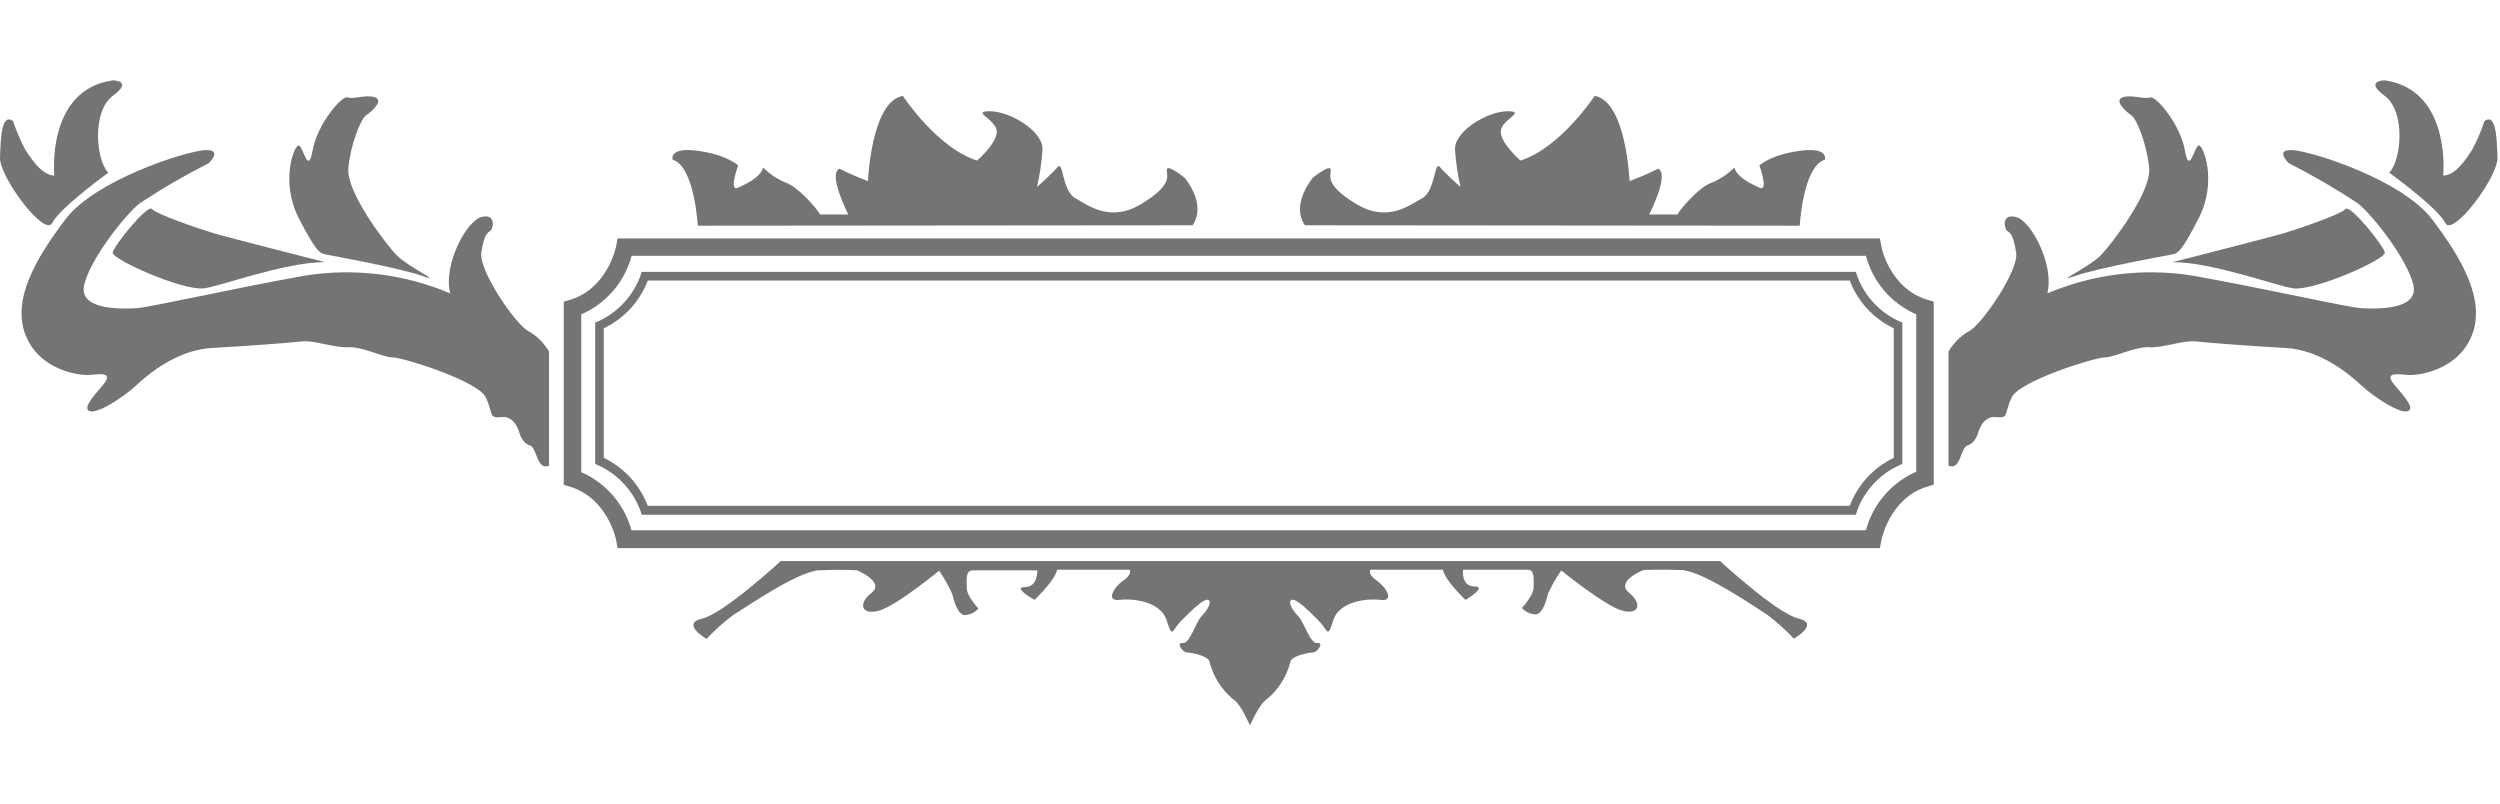 <svg width="280" height="90" viewBox="0 0 280 90" fill="none" xmlns="http://www.w3.org/2000/svg">
<path d="M61.491 52.16V39.38C60.945 38.432 60.159 37.646 59.211 37.1C57.901 36.53 53.591 30.34 53.911 28.3C54.231 26.26 54.571 26.1 54.911 25.86C55.251 25.62 55.611 23.86 53.911 24.31C52.211 24.76 49.611 29.69 50.421 32.86C45.311 30.691 39.695 29.997 34.211 30.86C25.581 32.4 16.791 34.44 15.211 34.52C13.631 34.6 8.771 34.77 9.431 31.91C10.091 29.05 13.911 24.18 15.621 22.79C18.114 21.136 20.702 19.631 23.371 18.28C23.371 18.28 25.081 16.66 22.881 16.82C20.681 16.98 10.671 20.16 7.331 24.56C3.991 28.96 1.331 33.56 2.851 37.5C4.371 41.44 8.851 42.15 10.261 41.98C11.671 41.81 12.621 41.85 11.481 43.18C10.341 44.51 9.201 45.81 10.101 46.06C11.001 46.31 13.761 44.54 15.231 43.18C16.701 41.82 19.871 39.18 23.781 38.97C27.691 38.76 32.331 38.4 33.781 38.24C35.231 38.08 37.361 38.97 38.991 38.89C40.621 38.81 42.901 40.03 43.991 40.03C45.081 40.03 53.521 42.64 54.411 44.51C55.301 46.38 54.661 46.87 56.201 46.71C57.741 46.55 58.201 48.58 58.201 48.58C58.201 48.58 58.521 49.64 59.341 49.88C60.161 50.12 60.101 52.73 61.491 52.16Z" fill="#747474"/>
<path d="M36.731 28.55C36.731 28.55 44.791 30.01 47.321 30.91C49.851 31.81 45.691 29.91 44.391 28.55C43.091 27.19 38.771 21.46 39.011 18.85C39.251 16.24 40.391 13.32 41.011 12.91C41.631 12.5 43.011 11.28 42.011 10.91C41.011 10.54 39.571 11.16 38.921 10.91C38.271 10.66 35.501 13.98 35.011 16.85C34.521 19.72 33.951 16.37 33.461 16.29C32.971 16.21 31.341 20.29 33.461 24.43C35.581 28.57 35.911 28.39 36.731 28.55Z" fill="#747474"/>
<path d="M36.401 29.36C36.401 29.36 25.491 26.59 23.861 26.1C22.231 25.61 17.511 23.99 17.021 23.41C16.531 22.83 12.701 27.57 12.621 28.3C12.541 29.03 20.281 32.53 22.801 32.3C24.511 32.13 31.861 29.35 36.401 29.36Z" fill="#747474"/>
<path d="M12.131 19.34C12.131 19.34 6.681 23.28 5.861 24.96C5.041 26.64 -0.079 19.83 0.001 17.63C0.081 15.43 0.161 12.63 1.461 13.56C1.832 14.682 2.3 15.77 2.861 16.81C3.431 17.63 4.571 19.59 6.081 19.67C6.081 19.67 5.141 10.06 12.631 9C12.631 9 14.991 9 12.631 10.74C10.271 12.48 10.751 17.96 12.131 19.34Z" fill="#747474"/>
<path d="M218.231 52.16V39.38C218.777 38.432 219.563 37.646 220.511 37.1C221.821 36.53 226.131 30.34 225.811 28.3C225.491 26.26 225.151 26.1 224.811 25.86C224.471 25.62 224.111 23.86 225.811 24.31C227.511 24.76 230.111 29.69 229.301 32.86C234.411 30.691 240.027 29.997 245.511 30.86C254.141 32.4 262.931 34.44 264.511 34.52C266.091 34.6 270.951 34.77 270.291 31.91C269.631 29.05 265.811 24.18 264.101 22.79C261.608 21.136 259.02 19.631 256.351 18.28C256.351 18.28 254.641 16.66 256.841 16.82C259.041 16.98 269.051 20.16 272.391 24.56C275.731 28.96 278.391 33.56 276.871 37.5C275.351 41.44 270.871 42.15 269.461 41.98C268.051 41.81 267.101 41.85 268.241 43.18C269.381 44.51 270.521 45.81 269.621 46.06C268.721 46.31 265.961 44.54 264.491 43.18C263.021 41.82 259.851 39.18 255.941 38.97C252.031 38.76 247.391 38.4 245.941 38.24C244.491 38.08 242.361 38.97 240.731 38.89C239.101 38.81 236.821 40.03 235.731 40.03C234.641 40.03 226.201 42.64 225.311 44.51C224.421 46.38 225.061 46.87 223.521 46.71C221.981 46.55 221.521 48.58 221.521 48.58C221.521 48.58 221.201 49.64 220.381 49.88C219.561 50.12 219.621 52.73 218.231 52.16Z" fill="#747474"/>
<path d="M242.991 28.55C242.991 28.55 234.931 30.01 232.401 30.91C229.871 31.81 234.031 29.91 235.331 28.55C236.631 27.19 240.951 21.46 240.711 18.85C240.471 16.24 239.331 13.32 238.711 12.91C238.091 12.5 236.761 11.28 237.711 10.91C238.661 10.54 240.151 11.16 240.801 10.91C241.451 10.66 244.221 13.98 244.711 16.85C245.201 19.72 245.771 16.37 246.261 16.29C246.751 16.21 248.381 20.29 246.261 24.43C244.141 28.57 243.861 28.39 242.991 28.55Z" fill="#747474"/>
<path d="M243.321 29.36C243.321 29.36 254.231 26.59 255.861 26.1C257.491 25.61 262.211 23.99 262.701 23.41C263.191 22.83 267.021 27.57 267.101 28.3C267.181 29.03 259.441 32.53 256.921 32.3C255.211 32.13 247.861 29.35 243.321 29.36Z" fill="#747474"/>
<path d="M267.591 19.34C267.591 19.34 273.041 23.28 273.861 24.96C274.681 26.64 279.801 19.83 279.721 17.63C279.641 15.43 279.561 12.63 278.261 13.56C277.89 14.682 277.422 15.77 276.861 16.81C276.291 17.63 275.151 19.59 273.641 19.67C273.641 19.67 274.581 10.06 267.091 9C267.091 9 264.731 9 267.091 10.74C269.451 12.48 268.971 17.96 267.591 19.34Z" fill="#747474"/>
<path d="M78.151 25.28C78.151 25.28 77.791 18.62 75.341 17.89C75.341 17.89 74.851 16.44 78.151 16.89C81.451 17.34 82.671 18.53 82.671 18.53C82.671 18.53 81.571 21.53 82.671 21.02C83.771 20.51 85.121 19.87 85.481 18.77C86.215 19.506 87.088 20.087 88.051 20.48C89.271 20.85 91.471 23.29 91.841 24.02H95.011C95.011 24.02 92.691 19.5 94.011 18.89C95.05 19.414 96.118 19.878 97.211 20.28C97.211 20.28 97.581 11.33 101.121 10.74C101.121 10.74 104.911 16.54 109.431 17.98C109.431 17.98 111.751 15.98 111.631 14.66C111.511 13.34 108.691 12.46 110.891 12.46C113.091 12.46 116.891 14.68 116.761 16.81C116.659 18.2 116.455 19.58 116.151 20.94C116.151 20.94 117.861 19.42 118.471 18.69C119.081 17.96 118.961 21.38 120.421 22.19C121.881 23 124.331 24.96 127.831 22.84C131.331 20.72 130.681 19.75 130.681 19.02C130.681 18.29 132.681 19.91 132.681 19.91C132.681 19.91 135.201 22.82 133.571 25.23L78.151 25.28Z" fill="#747474"/>
<path d="M201.571 25.28C201.571 25.28 201.931 18.62 204.381 17.89C204.381 17.89 204.871 16.44 201.571 16.89C198.271 17.34 197.051 18.53 197.051 18.53C197.051 18.53 198.151 21.53 197.051 21.02C195.951 20.51 194.601 19.87 194.241 18.77C193.507 19.506 192.633 20.087 191.671 20.48C190.451 20.85 188.251 23.29 187.881 24.02H184.711C184.711 24.02 187.031 19.5 185.711 18.89C184.672 19.414 183.603 19.878 182.511 20.28C182.511 20.28 182.141 11.33 178.601 10.74C178.601 10.74 174.811 16.54 170.291 17.98C170.291 17.98 167.971 15.98 168.091 14.66C168.211 13.34 171.031 12.46 168.831 12.46C166.631 12.46 162.831 14.68 162.961 16.81C163.063 18.2 163.267 19.58 163.571 20.94C163.571 20.94 161.861 19.42 161.251 18.69C160.641 17.96 160.761 21.38 159.301 22.19C157.841 23 155.391 24.96 151.891 22.84C148.391 20.72 149.041 19.75 149.041 19.02C149.041 18.29 147.041 19.91 147.041 19.91C147.041 19.91 144.521 22.82 146.151 25.23L201.571 25.28Z" fill="#747474"/>
<path d="M201.441 69.28C199.001 68.71 192.651 62.84 192.651 62.84H87.441C87.441 62.84 81.091 68.71 78.641 69.28C76.191 69.85 79.131 71.56 79.131 71.56C80.052 70.579 81.056 69.679 82.131 68.87C83.131 68.3 89.301 63.98 91.741 63.87C94.181 63.76 95.981 63.87 95.981 63.87C95.981 63.87 99.161 65.18 97.611 66.4C96.061 67.62 96.471 68.92 98.421 68.4C100.371 67.88 105.181 63.92 105.181 63.92C105.75 64.743 106.242 65.617 106.651 66.53C106.811 67.18 107.221 68.81 108.031 68.89C108.325 68.879 108.614 68.808 108.88 68.683C109.147 68.557 109.385 68.38 109.581 68.16C109.581 68.16 108.281 66.77 108.281 65.88C108.281 64.99 108.111 63.88 108.931 63.88H116.181C116.181 63.88 116.261 65.75 114.791 65.75C113.321 65.75 115.861 67.19 115.861 67.19C115.861 67.19 118.221 64.95 118.391 63.81H126.531C126.531 63.81 126.861 64.3 125.801 65.03C124.741 65.76 123.801 67.39 125.391 67.19C126.981 66.99 130.031 67.39 130.681 69.51C131.331 71.63 131.251 70.57 132.311 69.51C133.371 68.45 134.841 66.99 135.311 67.19C135.781 67.39 135.221 68.37 134.571 69.02C133.921 69.67 133.271 72.12 132.461 72.02C131.651 71.92 132.461 73.08 132.941 73.08C133.421 73.08 135.511 73.48 135.491 74.22C135.903 75.774 136.775 77.168 137.991 78.22C138.991 78.83 139.711 80.72 139.991 81.22C139.991 81.267 139.991 81.287 139.991 81.28C139.991 81.28 139.991 81.28 139.991 81.22C140.271 80.77 140.991 78.88 141.991 78.22C143.215 77.173 144.091 75.778 144.501 74.22C144.501 73.48 146.551 73.08 147.041 73.08C147.531 73.08 148.351 71.93 147.531 72.02C146.711 72.11 146.061 69.65 145.411 69.02C144.761 68.39 144.191 67.39 144.681 67.19C145.171 66.99 146.631 68.45 147.681 69.51C148.731 70.57 148.681 71.63 149.311 69.51C149.941 67.39 152.981 66.99 154.611 67.19C156.241 67.39 155.261 65.77 154.201 65.03C153.141 64.29 153.471 63.81 153.471 63.81H161.611C161.771 64.95 164.141 67.19 164.141 67.19C164.141 67.19 166.661 65.68 165.141 65.68C163.621 65.68 163.861 63.81 163.861 63.81H171.111C171.921 63.81 171.761 64.95 171.761 65.81C171.761 66.67 170.461 68.09 170.461 68.09C170.656 68.308 170.893 68.486 171.157 68.611C171.422 68.736 171.708 68.807 172.001 68.82C172.821 68.74 173.231 67.11 173.391 66.46C173.802 65.561 174.294 64.701 174.861 63.89C174.861 63.89 179.671 67.8 181.621 68.37C183.571 68.94 183.991 67.64 182.441 66.37C180.891 65.1 184.071 63.84 184.071 63.84C184.071 63.84 185.861 63.76 188.301 63.84C190.741 63.92 196.941 68.24 197.911 68.84C198.987 69.648 199.991 70.548 200.911 71.53C200.911 71.53 203.861 69.84 201.441 69.28Z" fill="#747474"/>
<path d="M210.551 61.39H69.171L69.021 60.59C69.021 60.39 68.021 55.78 63.841 54.51L63.141 54.3V33.79L63.841 33.58C68.101 32.3 69.011 27.58 69.021 27.5L69.171 26.7H210.551L210.701 27.5C210.701 27.7 211.651 32.31 215.881 33.58L216.581 33.79V54.28L215.881 54.49C211.621 55.77 210.711 60.49 210.701 60.57L210.551 61.39ZM70.741 59.39H208.981C209.37 57.944 210.078 56.604 211.055 55.468C212.031 54.333 213.249 53.431 214.621 52.83V35.21C213.247 34.612 212.026 33.712 211.05 32.576C210.073 31.44 209.366 30.098 208.981 28.65H70.741C70.356 30.098 69.648 31.44 68.672 32.576C67.695 33.712 66.474 34.612 65.101 35.21V52.88C66.472 53.481 67.691 54.383 68.667 55.519C69.643 56.654 70.352 57.994 70.741 59.44V59.39Z" fill="#747474"/>
<path d="M207.861 57.65H71.861L71.761 57.3C71.355 56.155 70.721 55.104 69.898 54.21C69.074 53.316 68.079 52.599 66.971 52.1L66.661 51.97V36.12L66.971 36C68.08 35.5 69.076 34.781 69.899 33.886C70.722 32.99 71.356 31.937 71.761 30.79L71.861 30.45H207.861L207.961 30.79C208.366 31.937 208.999 32.99 209.822 33.886C210.645 34.781 211.642 35.5 212.751 36L213.061 36.12V51.97L212.751 52.1C211.64 52.595 210.643 53.312 209.819 54.206C208.995 55.1 208.363 56.153 207.961 57.3L207.861 57.65ZM72.531 56.65H207.171C208.062 54.293 209.828 52.37 212.101 51.28V36.77C209.83 35.688 208.064 33.772 207.171 31.42H72.551C71.657 33.772 69.891 35.688 67.621 36.77V51.28C69.897 52.374 71.663 54.305 72.551 56.67L72.531 56.65Z" fill="#747474"/>
</svg>
